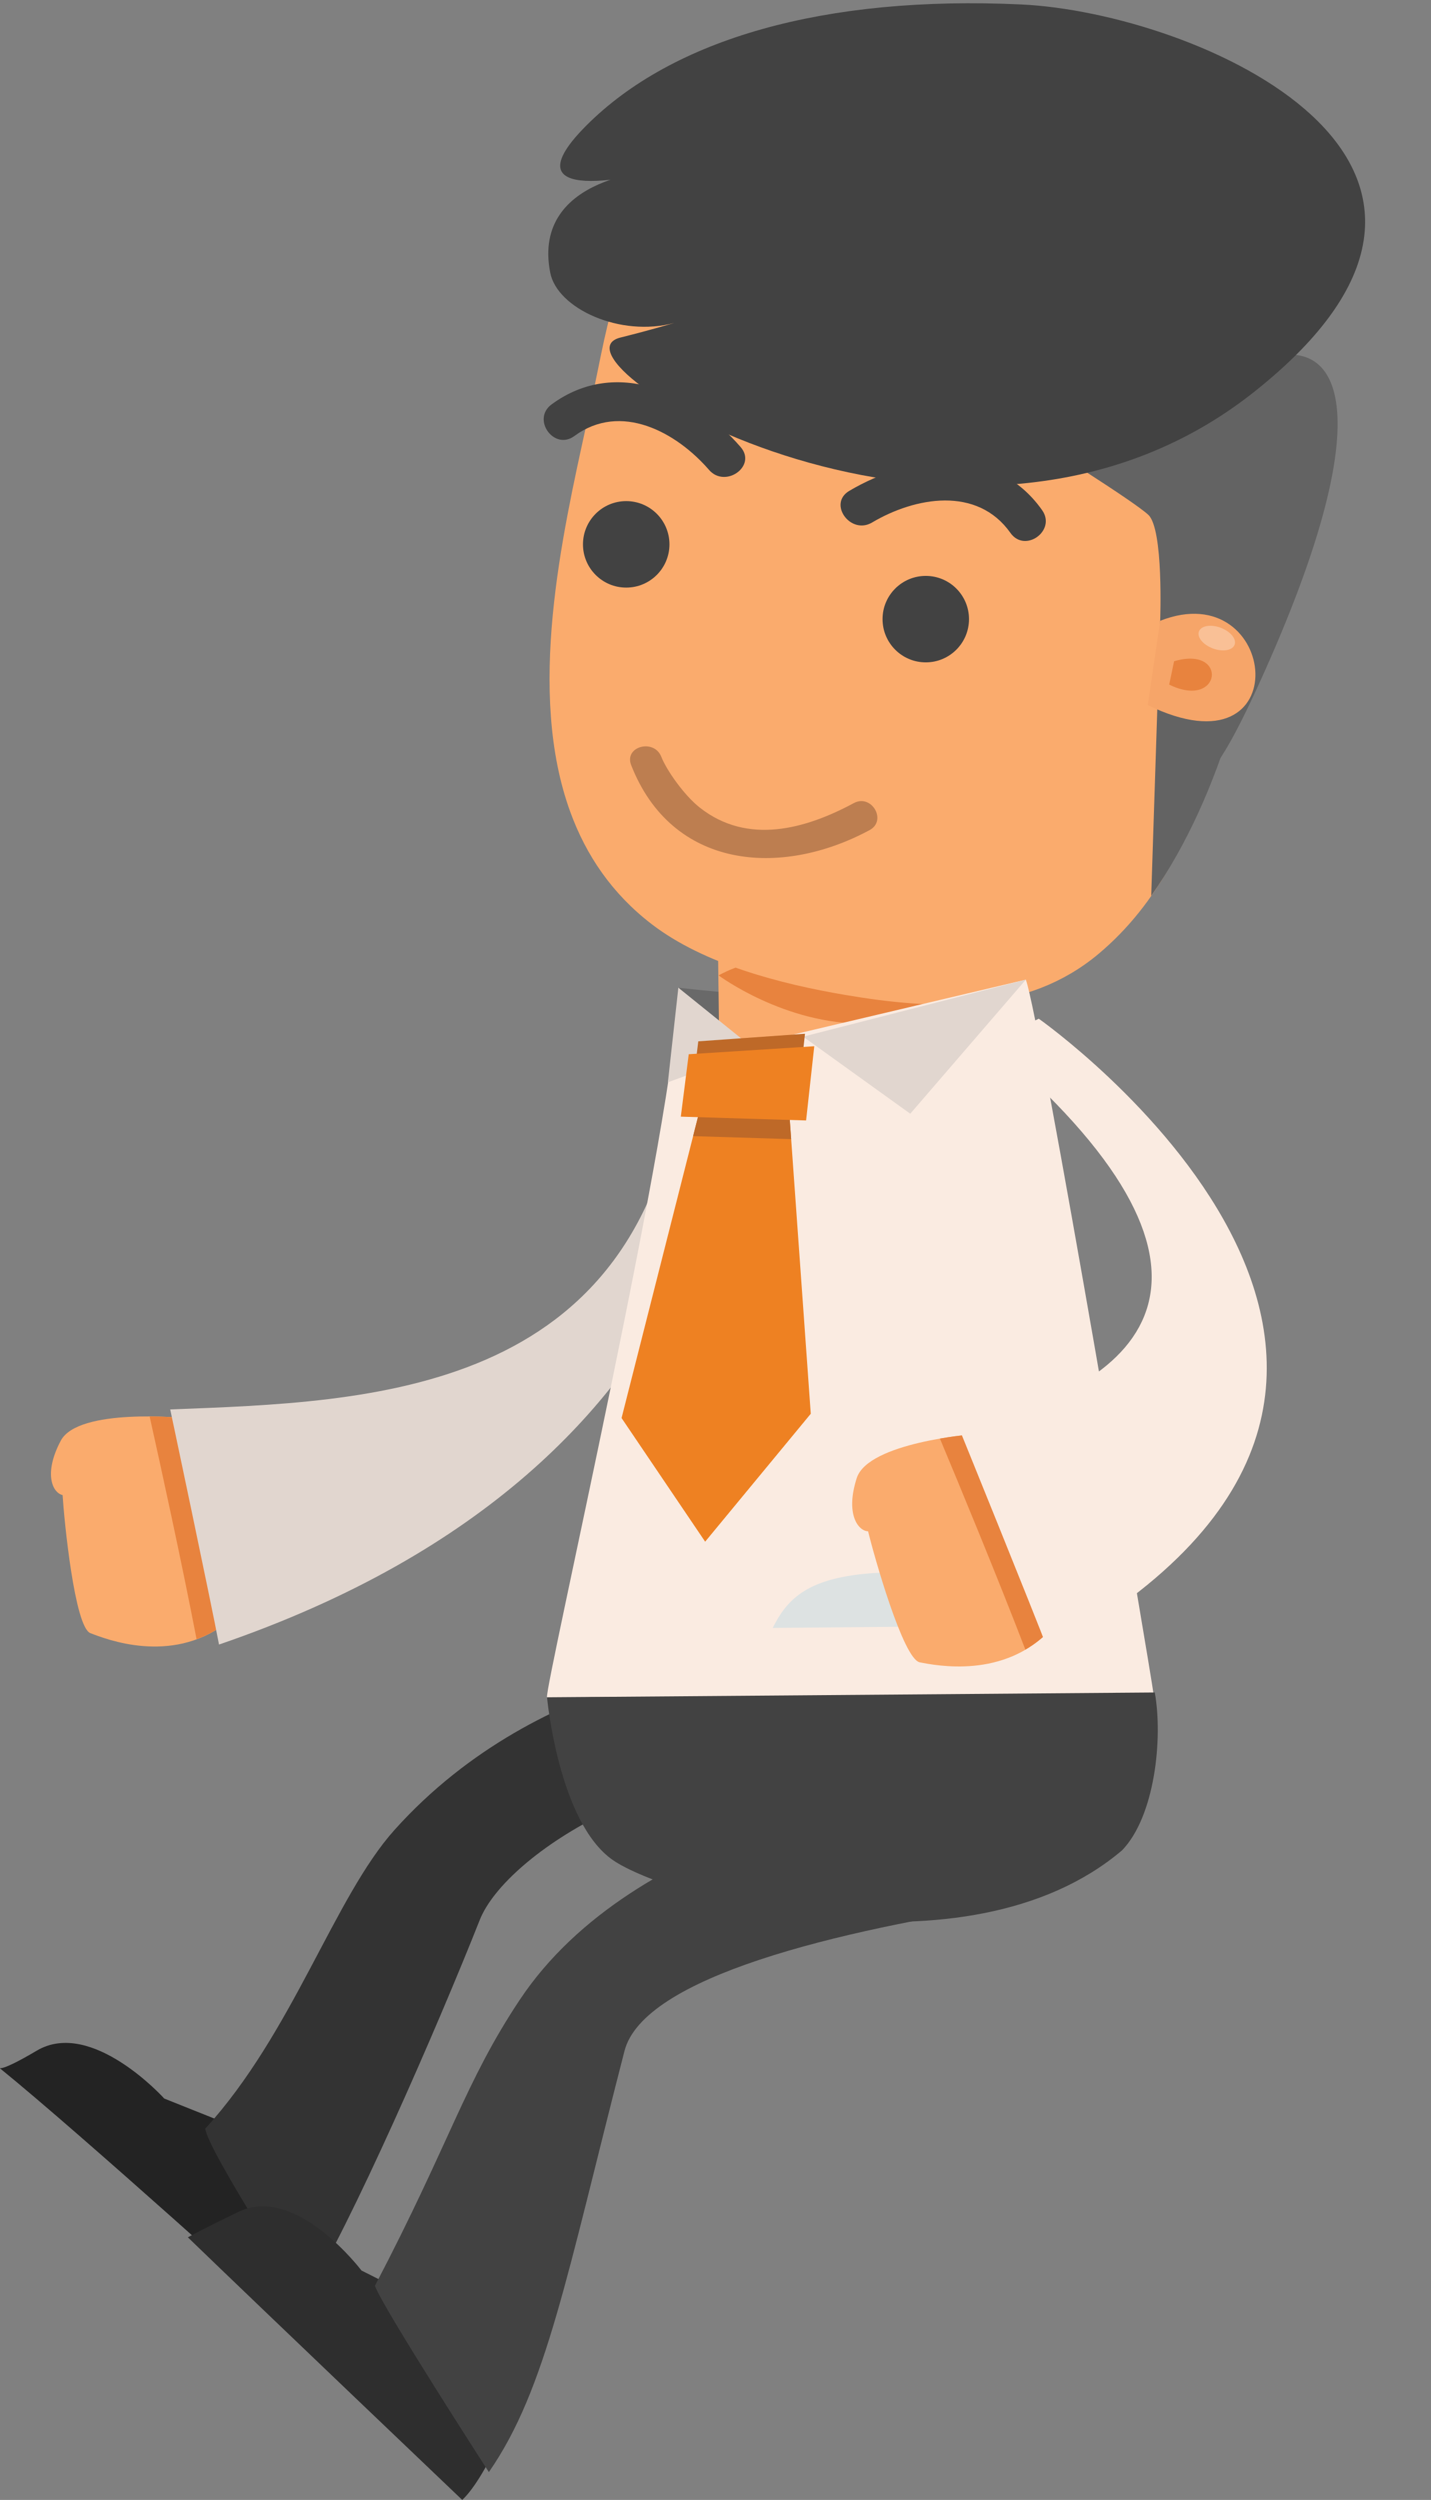 <?xml version="1.0" encoding="utf-8"?>
<!-- Generator: Adobe Illustrator 16.0.0, SVG Export Plug-In . SVG Version: 6.00 Build 0)  -->
<!DOCTYPE svg PUBLIC "-//W3C//DTD SVG 1.0//EN" "http://www.w3.org/TR/2001/REC-SVG-20010904/DTD/svg10.dtd">
<svg version="1.0" id="Layer_1" xmlns="http://www.w3.org/2000/svg" xmlns:xlink="http://www.w3.org/1999/xlink" x="0px" y="0px"
	 width="137.286px" height="239.805px" viewBox="0 0 137.286 239.805" enable-background="new 0 0 137.286 239.805"
	 xml:space="preserve">
<rect x="0" y="0" width="137.286" height="239.805" fill="#808080" stroke="none"/>
<g>
	<path fill="#FAAB6D" d="M17.629,136.021c0,0-10.111-1.007-11.799,2.177c-1.688,3.183-0.774,5.005,0.176,5.217
		c0.144,2.402,1.154,12.663,2.664,13.243s7.687,3.027,12.947-0.904L17.629,136.021z"/>
	<path fill="#E8833E" d="M18.859,157.242c0.928-0.34,1.855-0.816,2.758-1.489l-3.988-19.732c0,0-1.416-0.141-3.274-0.15
		C15.418,140.635,17.453,149.935,18.859,157.242z"/>
	<path fill="#E1D6CF" d="M70.475,101.378c0,0,2.123,38.712-49.464,56.374c-0.708-3.797-4.68-22.551-4.68-22.551
		c19.169-0.756,45.296-1.235,49.158-32.396L70.475,101.378z"/>
</g>
<path fill="#696969" d="M98.416,93.974c0,0-10.06,3.403-33.337,0.772l3.617,5.841l23.988-0.499L98.416,93.974z"/>
<rect x="69.03" y="91.316" transform="matrix(1 -0.013 0.013 1 -1.328 1.095)" fill="#FAAB6D" width="25.257" height="18.131"/>
<path fill="#E8833E" d="M68.938,93.563c0,0,6.334,4.73,14.082,4.627c7.748-0.103,11.174-4.964,11.174-4.964
	S77.422,88.943,68.938,93.563z"/>
<g>
	<path fill="#636363" d="M119.935,35.012c8.243-3.88,13.444,2.996,0.81,30.676c-10.401,22.785-5.035-5.654-5.035-5.654
		L119.935,35.012z"/>
	<path fill="#FAAB6D" d="M54.723,77.914c1.506,4.119,3.982,7.812,7.818,10.751c5.014,3.84,12.402,5.732,18.52,6.769
		c8.481,1.438,17.391,1.886,24.339-3.941c11.498-9.642,13.095-27.331,14.731-41.124c0.652-5.494,0.59-9.905,0.125-12.726
		c-3.398-0.467-6.799-0.936-10.195-1.405c-0.575-0.077-1.15-0.157-1.725-0.237c-11.337-1.563-22.674-3.127-34.014-4.689
		c-1.086-0.148-2.173-0.298-3.258-0.449c-4.072-0.562-8.143-1.122-12.215-1.684c-0.815,2.486-1.465,6.422-2.536,11.302
		C53.893,51.513,50.506,66.384,54.723,77.914z"/>
	<path fill="#636363" d="M121.864,51.232c0.651-5.493,1.454-11.637,0.989-14.457c-2.622-0.361-7.842,0.145-10.463-0.217
		l-12.455,6.014c0,0,8.746,5.445,10.229,6.811c1.483,1.364,1.14,10.166,1.14,10.166l-0.86,26.39
		C117.436,75.95,120.505,62.684,121.864,51.232z"/>
	<path fill="#424242" d="M52.785,26.151c0.67,3.453,6.736,6.229,11.904,4.823c0,0-1.897,0.588-5.168,1.406
		c-8.091,2.022,32.863,27.303,60.734,5.262S114.706,1.207,97.96,0.427C79.168-0.449,64.546,3.688,56.2,12.094s7.24,4.223,7.24,4.223
		S50.951,16.687,52.785,26.151z"/>
	<circle fill="#424242" cx="60.077" cy="52.217" r="4.148"/>
	<circle fill="#424242" cx="88.816" cy="59.39" r="4.147"/>
	<g>
		<path fill="#424242" d="M55.104,41.826c4.461-3.281,9.774-0.377,12.916,3.246c1.566,1.807,4.613-0.367,3.034-2.188
			c-4.479-5.165-11.91-8.672-18.138-4.091C50.975,40.221,53.16,43.256,55.104,41.826L55.104,41.826z"/>
	</g>
	<g>
		<path fill="#424242" d="M99.976,48.934c-4.463-6.312-12.623-5.33-18.502-1.845c-2.073,1.229,0.13,4.255,2.188,3.034
			c4.126-2.447,10.082-3.523,13.279,0.999C98.333,53.091,101.367,50.902,99.976,48.934L99.976,48.934z"/>
	</g>
	<g>
		<g>
			<path fill="#F6A569" d="M111.304,59.549c11.403-4.483,13.356,15.168-1.191,8.086L111.304,59.549z"/>
			<path fill="#E8833E" d="M112.639,63.43c5.243-1.545,4.548,4.706-0.47,2.24L112.639,63.43z"/>
		</g>
		
			<ellipse transform="matrix(0.937 0.349 -0.349 0.937 28.734 -36.907)" opacity="0.3" fill="#FFFFFF" cx="116.724" cy="61.237" rx="1.827" ry="1.061"/>
	</g>
	<g>
		<g>
			<path fill="#BD7E50" d="M60.554,73.399c3.909,9.975,14.326,10.83,22.872,6.229c1.704-0.917,0.189-3.507-1.514-2.591
				c-4.687,2.523-10.207,4.022-14.765,0.441c-1.512-1.187-3.196-3.591-3.701-4.878C62.749,70.821,59.847,71.595,60.554,73.399
				L60.554,73.399z"/>
		</g>
	</g>
</g>
<g>
	<path fill="#232323" d="M28.359,206.34l-12.603-5.04c0,0-6.952-7.712-12.227-4.593c-3.461,2.049-3.584,1.654-3.584,1.654
		c7.89,6.401,27.347,24.028,27.347,24.028c2.232-2.475,5.118-11.636,5.118-11.636L28.359,206.34z"/>
	<path fill="#333333" d="M72.781,158.958c0,0-20.67,0.682-34.93,16.573c-5.784,6.445-9.752,19.449-18.158,28.657
		c0.231,2.084,9.517,16.366,9.517,16.366c4.455-7.079,12.806-26.254,16.817-36.385c2.521-6.362,18.212-16.365,35.196-14.651
		L72.781,158.958z"/>
</g>
<g>
	<path fill="#2E2E2E" d="M46.797,223.908l-12.119-6.111c0,0-6.259-8.285-11.783-5.633c-3.624,1.74-4.871,2.451-4.871,2.451
		c7.306,7.059,26.322,25.189,26.322,25.189c2.438-2.271,5.487-10,5.487-10L46.797,223.908z"/>
	<path fill="#424242" d="M87.05,171.957c0,0-26.075,3.171-37.186,19.875c-5.286,7.947-6.639,13.559-13.893,27.429
		c0.669,1.987,10.929,17.876,10.929,17.876c5.531-7.979,7.469-18.895,13.011-40.398c1.828-7.092,20.254-11.548,37.564-14.141
		L87.05,171.957z"/>
</g>
<path fill="#FAEBE1" d="M65.079,94.746c0.017,11.232-12.96,67.577-12.598,68.07l58.21-0.163
	c-0.262-2.176-10.945-65.149-12.275-68.68l-27.68,6.533L65.079,94.746z"/>
<path fill="#424242" d="M52.481,162.816c0,0,1.098,11.991,6.315,15.611c5.223,3.619,33.859,11.788,48.85-0.934
	c3.143-3.245,3.938-10.722,3.14-15.143L52.481,162.816z"/>
<polygon fill="#E1D6CF" points="77.049,99.442 87.328,106.833 98.416,93.974 "/>
<polygon fill="#E1D6CF" points="65.079,94.746 64.076,103.82 72.485,100.719 "/>
<g>
	<polygon fill="#EE8122" points="67.186,106.262 59.631,136.025 67.65,147.885 77.783,135.614 75.644,105.66 	"/>
	<polygon fill="#BE6928" points="66.992,99.889 66.184,106.454 76.367,106.968 77.229,99.161 	"/>
	<polygon fill="#BE6928" points="66.495,108.984 75.901,109.27 75.68,106.172 67.053,106.787 	"/>
	<polygon fill="#EE8122" points="66.075,101.127 65.315,107.115 77.334,107.48 78.119,100.36 	"/>
</g>
<path fill="#DDE2E2" d="M74.132,156.158c1.339-2.706,3.214-4.585,8.569-5.166c6.919-0.751,11.65,1.502,16.949,4.972
	C93.923,155.964,74.132,156.158,74.132,156.158"/>
<g>
	<path fill="#FAAB6D" d="M93.422,137.567c0,0-10.13,0.79-11.23,4.22c-1.102,3.431,0.119,5.064,1.092,5.105
		c0.564,2.34,3.367,12.262,4.955,12.566c1.588,0.306,8.1,1.627,12.585-3.17L93.422,137.567z"/>
	<path fill="#E8833E" d="M98.371,158.24c0.854-0.498,1.684-1.13,2.452-1.951l-7.401-18.722c0,0-1.418,0.11-3.249,0.429
		C92.059,142.499,95.7,151.295,98.371,158.24z"/>
	<path fill="#FAEBE1" d="M99.656,97.718c0,0,48.593,34.173,0.923,60.646c-1.365-3.613-8.578-21.374-8.578-21.374
		c18.735-4.12,28.655-15.181,2.999-36.989L99.656,97.718z"/>
</g>
</svg>
